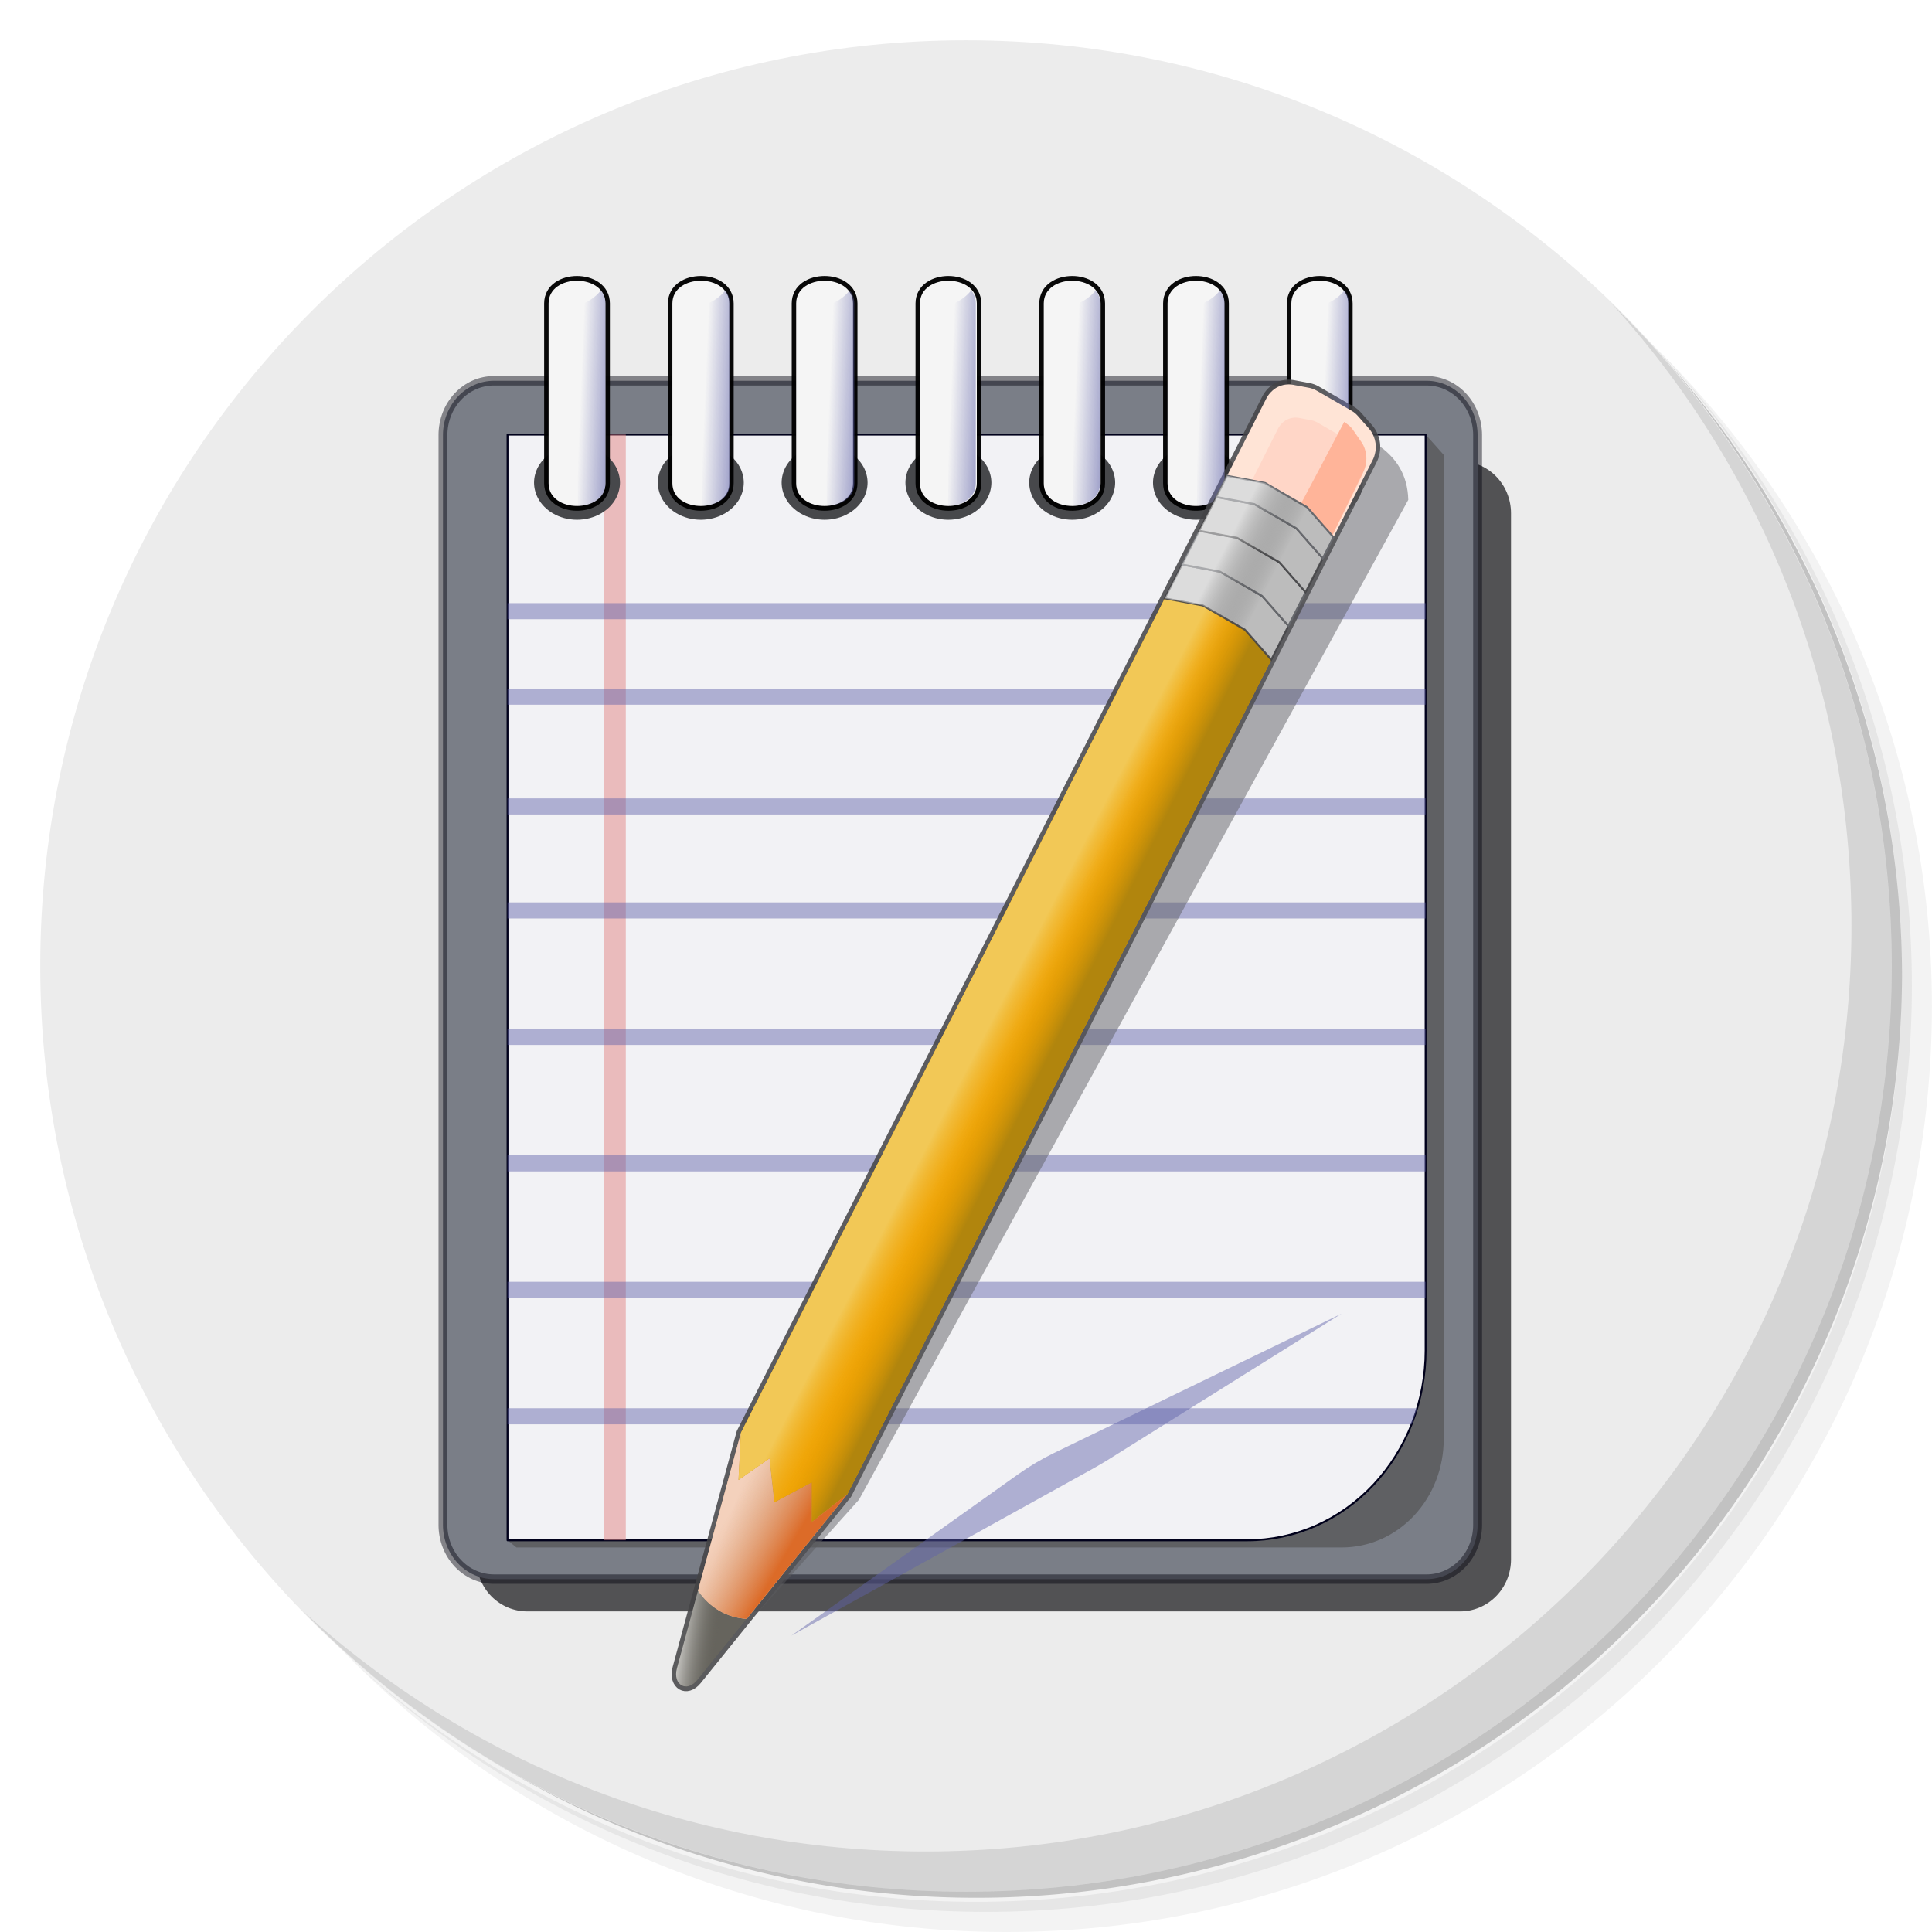 <?xml version="1.0" encoding="UTF-8" standalone="no"?>
<svg
   xmlns:dc="http://purl.org/dc/elements/1.1/"
   xmlns:cc="http://creativecommons.org/ns#"
   xmlns:rdf="http://www.w3.org/1999/02/22-rdf-syntax-ns#"
   xmlns:svg="http://www.w3.org/2000/svg"
   xmlns="http://www.w3.org/2000/svg"
   xmlns:xlink="http://www.w3.org/1999/xlink"
   xmlns:sodipodi="http://sodipodi.sourceforge.net/DTD/sodipodi-0.dtd"
   xmlns:inkscape="http://www.inkscape.org/namespaces/inkscape"
   viewBox="0 0 48 48"
   id="svg4426"
   version="1.1"
   inkscape:version="0.92.1 r"
   sodipodi:docname="kate.svg">
  <sodipodi:namedview
     pagecolor="#ffffff"
     bordercolor="#666666"
     borderopacity="1"
     objecttolerance="10"
     gridtolerance="10"
     guidetolerance="10"
     inkscape:pageopacity="0"
     inkscape:pageshadow="2"
     inkscape:window-width="1848"
     inkscape:window-height="1023"
     id="namedview4486"
     showgrid="false"
     inkscape:zoom="8.65625"
     inkscape:cx="73.073358"
     inkscape:cy="4.0531056"
     inkscape:window-x="72"
     inkscape:window-y="28"
     inkscape:window-maximized="1"
     inkscape:current-layer="svg4426" />
  <defs
     id="defs4428">
    <linearGradient
       id="linearGradient3764"
       x1="1"
       x2="47"
       gradientUnits="userSpaceOnUse"
       gradientTransform="matrix(0,-1,1,0,-1.5e-6,48)">
      <stop
         style="stop-color:#a467af;stop-opacity:1"
         id="stop4431" />
      <stop
         offset="1"
         style="stop-color:#ac74b6;stop-opacity:1"
         id="stop4433" />
    </linearGradient>
    <linearGradient
       id="linearGradient29386"
       inkscape:collect="always">
      <stop
         id="stop29388"
         offset="0"
         style="stop-color:#fcfcfc;stop-opacity:0.5" />
      <stop
         id="stop29390"
         offset="1"
         style="stop-color:#0a0a0a;stop-opacity:0" />
    </linearGradient>
    <linearGradient
       inkscape:collect="always"
       id="linearGradient29242">
      <stop
         style="stop-color:#dc6b28;stop-opacity:1"
         offset="0"
         id="stop29244" />
      <stop
         style="stop-color:#dda985;stop-opacity:0;"
         offset="1"
         id="stop29246" />
    </linearGradient>
    <linearGradient
       id="linearGradient29194"
       inkscape:collect="always">
      <stop
         id="stop29196"
         offset="0"
         style="stop-color:#dad9d6;stop-opacity:1" />
      <stop
         id="stop29198"
         offset="1"
         style="stop-color:#66645d;stop-opacity:0;" />
    </linearGradient>
    <linearGradient
       inkscape:collect="always"
       id="linearGradient29173">
      <stop
         style="stop-color:#b1850d;stop-opacity:1"
         offset="0"
         id="stop29175" />
      <stop
         style="stop-color:#f0a302;stop-opacity:0;"
         offset="1"
         id="stop29177" />
    </linearGradient>
    <linearGradient
       id="linearGradient29135"
       inkscape:collect="always">
      <stop
         id="stop29137"
         offset="0"
         style="stop-color:#f2c856;stop-opacity:1" />
      <stop
         id="stop29139"
         offset="1"
         style="stop-color:#f0a302;stop-opacity:0;" />
    </linearGradient>
    <linearGradient
       id="linearGradient29112"
       inkscape:collect="always">
      <stop
         id="stop29114"
         offset="0"
         style="stop-color:#f4d1bc;stop-opacity:1" />
      <stop
         id="stop29116"
         offset="1"
         style="stop-color:#dda985;stop-opacity:0;" />
    </linearGradient>
    <linearGradient
       id="linearGradient28862"
       inkscape:collect="always">
      <stop
         id="stop28864"
         offset="0"
         style="stop-color:#6063aa;stop-opacity:1;" />
      <stop
         id="stop28866"
         offset="1"
         style="stop-color:#6063aa;stop-opacity:0;" />
    </linearGradient>
    <linearGradient
       gradientUnits="userSpaceOnUse"
       y2="469.679"
       x2="-120.85"
       y1="468.475"
       x1="-93.183"
       id="linearGradient28880"
       xlink:href="#linearGradient28862"
       inkscape:collect="always" />
    <linearGradient
       gradientUnits="userSpaceOnUse"
       y2="469.679"
       x2="-120.85"
       y1="468.475"
       x1="-93.183"
       id="linearGradient28880-1"
       xlink:href="#linearGradient28862"
       inkscape:collect="always"
       gradientTransform="translate(67.2,5.5742997e-6)" />
    <linearGradient
       gradientUnits="userSpaceOnUse"
       y2="469.679"
       x2="-120.85"
       y1="468.475"
       x1="-93.183"
       id="linearGradient28880-11"
       xlink:href="#linearGradient28862"
       inkscape:collect="always"
       gradientTransform="translate(134.4,5.5742997e-6)" />
    <linearGradient
       gradientUnits="userSpaceOnUse"
       y2="469.679"
       x2="-120.85"
       y1="468.475"
       x1="-93.183"
       id="linearGradient28880-2"
       xlink:href="#linearGradient28862"
       inkscape:collect="always"
       gradientTransform="translate(200,5.5742997e-6)" />
    <linearGradient
       gradientUnits="userSpaceOnUse"
       y2="469.679"
       x2="-120.85"
       y1="468.475"
       x1="-93.183"
       id="linearGradient28880-7"
       xlink:href="#linearGradient28862"
       inkscape:collect="always"
       gradientTransform="translate(267.2,5.5742997e-6)" />
    <linearGradient
       gradientUnits="userSpaceOnUse"
       y2="469.679"
       x2="-120.85"
       y1="468.475"
       x1="-93.183"
       id="linearGradient28880-9"
       xlink:href="#linearGradient28862"
       inkscape:collect="always"
       gradientTransform="translate(334.4,5.5742997e-6)" />
    <linearGradient
       gradientUnits="userSpaceOnUse"
       y2="469.679"
       x2="-120.85"
       y1="468.475"
       x1="-93.183"
       id="linearGradient28880-75"
       xlink:href="#linearGradient28862"
       inkscape:collect="always"
       gradientTransform="translate(401.6,5.5742997e-6)" />
    <filter
       id="filter29065"
       inkscape:label="Blur"
       style="color-interpolation-filters:sRGB">
      <feGaussianBlur
         id="feGaussianBlur29067"
         result="fbSourceGraphic"
         stdDeviation="12.509 10.95" />
      <feColorMatrix
         id="feColorMatrix29069"
         values="0 0 0 -1 0 0 0 0 -1 0 0 0 0 -1 0 0 0 0 1 0"
         in="fbSourceGraphic"
         result="fbSourceGraphicAlpha" />
      <feGaussianBlur
         in="fbSourceGraphic"
         result="blur"
         stdDeviation="12.51 10.95"
         id="feGaussianBlur29071" />
    </filter>
    <filter
       id="filter29081"
       inkscape:label="Blur"
       style="color-interpolation-filters:sRGB">
      <feGaussianBlur
         id="feGaussianBlur29083"
         result="blur"
         stdDeviation="5.218 5.22" />
    </filter>
    <filter
       id="filter29085"
       inkscape:label="Blur"
       style="color-interpolation-filters:sRGB">
      <feGaussianBlur
         id="feGaussianBlur29087"
         result="blur"
         stdDeviation="5.22 5.22" />
    </filter>
    <linearGradient
       gradientUnits="userSpaceOnUse"
       y2="-135.793"
       x2="35.125"
       y1="-106.882"
       x1="-41.546"
       id="linearGradient29118"
       xlink:href="#linearGradient29112"
       inkscape:collect="always" />
    <linearGradient
       gradientUnits="userSpaceOnUse"
       y2="75.51"
       x2="91.701"
       y1="88.221"
       x1="68.662"
       id="linearGradient29141"
       xlink:href="#linearGradient29135"
       inkscape:collect="always" />
    <linearGradient
       gradientUnits="userSpaceOnUse"
       y2="84.027"
       x2="79.776"
       y1="72.321"
       x1="102.165"
       id="linearGradient29141-8"
       xlink:href="#linearGradient29173"
       inkscape:collect="always"
       gradientTransform="translate(0,3.8742996e-6)" />
    <linearGradient
       gradientUnits="userSpaceOnUse"
       y2="-170.107"
       x2="-47.753"
       y1="-166.895"
       x1="-69.041"
       id="linearGradient29200"
       xlink:href="#linearGradient29194"
       inkscape:collect="always" />
    <filter
       id="filter29208"
       inkscape:label="Blur"
       style="color-interpolation-filters:sRGB">
      <feGaussianBlur
         id="feGaussianBlur29210"
         result="blur"
         stdDeviation="5.22 5.22" />
    </filter>
    <linearGradient
       gradientUnits="userSpaceOnUse"
       y2="-101.662"
       x2="-40.363"
       y1="-121.337"
       x1="-8.62"
       id="linearGradient29118-5"
       xlink:href="#linearGradient29242"
       inkscape:collect="always"
       gradientTransform="translate(0,3.8742998e-6)" />
    <filter
       id="filter29309"
       inkscape:label="Blur"
       style="color-interpolation-filters:sRGB">
      <feGaussianBlur
         id="feGaussianBlur29311"
         result="blur"
         stdDeviation="1.312 1.57" />
    </filter>
    <filter
       id="filter29349"
       inkscape:label="Blur"
       style="color-interpolation-filters:sRGB">
      <feGaussianBlur
         id="feGaussianBlur29351"
         result="blur"
         stdDeviation="1.833 2.87" />
    </filter>
    <linearGradient
       gradientUnits="userSpaceOnUse"
       y2="362.97"
       x2="247.906"
       y1="377.167"
       x1="221.864"
       id="linearGradient29392"
       xlink:href="#linearGradient29386"
       inkscape:collect="always" />
    <filter
       id="filter29430"
       inkscape:label="Blur"
       style="color-interpolation-filters:sRGB">
      <feGaussianBlur
         id="feGaussianBlur29432"
         result="blur"
         stdDeviation="1.83 2.87" />
    </filter>
    <filter
       id="filter29434"
       inkscape:label="Blur"
       style="color-interpolation-filters:sRGB">
      <feGaussianBlur
         id="feGaussianBlur29436"
         result="blur"
         stdDeviation="1.83 2.87" />
    </filter>
    <filter
       id="filter29510"
       inkscape:label="Blur"
       style="color-interpolation-filters:sRGB">
      <feGaussianBlur
         id="feGaussianBlur29512"
         result="blur"
         stdDeviation="1.83 2.093" />
    </filter>
  </defs>
  <g
     id="g4435">
    <path
       d="m 36.31 5 c 5.859 4.062 9.688 10.831 9.688 18.5 c 0 12.426 -10.07 22.5 -22.5 22.5 c -7.669 0 -14.438 -3.828 -18.5 -9.688 c 1.037 1.822 2.306 3.499 3.781 4.969 c 4.085 3.712 9.514 5.969 15.469 5.969 c 12.703 0 23 -10.298 23 -23 c 0 -5.954 -2.256 -11.384 -5.969 -15.469 c -1.469 -1.475 -3.147 -2.744 -4.969 -3.781 z m 4.969 3.781 c 3.854 4.113 6.219 9.637 6.219 15.719 c 0 12.703 -10.297 23 -23 23 c -6.081 0 -11.606 -2.364 -15.719 -6.219 c 4.16 4.144 9.883 6.719 16.219 6.719 c 12.703 0 23 -10.298 23 -23 c 0 -6.335 -2.575 -12.06 -6.719 -16.219 z"
       style="opacity:0.05"
       id="path4437" />
    <path
       d="m 41.28 8.781 c 3.712 4.085 5.969 9.514 5.969 15.469 c 0 12.703 -10.297 23 -23 23 c -5.954 0 -11.384 -2.256 -15.469 -5.969 c 4.113 3.854 9.637 6.219 15.719 6.219 c 12.703 0 23 -10.298 23 -23 c 0 -6.081 -2.364 -11.606 -6.219 -15.719 z"
       style="opacity:0.1"
       id="path4439" />
    <path
       d="m 31.25 2.375 c 8.615 3.154 14.75 11.417 14.75 21.13 c 0 12.426 -10.07 22.5 -22.5 22.5 c -9.708 0 -17.971 -6.135 -21.12 -14.75 a 23 23 0 0 0 44.875 -7 a 23 23 0 0 0 -16 -21.875 z"
       style="opacity:0.2"
       id="path4441" />
  </g>
  <g
     id="g4443"
     style="fill:#ececec;fill-opacity:1">
    <path
       d="m 24 1 c 12.703 0 23 10.297 23 23 c 0 12.703 -10.297 23 -23 23 -12.703 0 -23 -10.297 -23 -23 0 -12.703 10.297 -23 23 -23 z"
       style="fill:#ececec;fill-opacity:1"
       id="path4445" />
  </g>
  <g
     id="g4482">
    <path
       d="m 40.03 7.531 c 3.712 4.084 5.969 9.514 5.969 15.469 0 12.703 -10.297 23 -23 23 c -5.954 0 -11.384 -2.256 -15.469 -5.969 4.178 4.291 10.01 6.969 16.469 6.969 c 12.703 0 23 -10.298 23 -23 0 -6.462 -2.677 -12.291 -6.969 -16.469 z"
       style="opacity:0.1"
       id="path4484" />
  </g>
  <g
     transform="matrix(0.046,0,0,-0.049,19.55,31.22)"
     inkscape:label="Lanchakon"
     id="g6576">
    <g
       id="g6578" />
    <g
       transform="translate(9.6,-27.2)"
       id="g29514">
      <path
         inkscape:connector-curvature="0"
         id="path28593"
         style="fill:#434446;fill-opacity:0.908;stroke:none;stroke-width:1;stroke-linecap:butt;stroke-linejoin:miter;stroke-miterlimit:10;stroke-dasharray:none;stroke-opacity:1;filter:url(#filter29081)"
         d="m -177.313,-126.334 c 0,-3.499 0.75,-7.04 2.17,-10.27 1.421,-3.231 3.512,-6.152 6.077,-8.563 2.565,-2.413 5.604,-4.316 8.891,-5.596 3.289,-1.28 6.827,-1.935 10.33,-1.935 h 503.878 c 3.503,0 7.04,0.655 10.329,1.935 3.288,1.28 6.326,3.183 8.892,5.596 2.564,2.411 4.656,5.332 6.076,8.563 1.42,3.23 2.17,6.771 2.17,10.27 v 530.473 c 0,3.499 -0.75,7.04 -2.17,10.27 -1.42,3.232 -3.512,6.152 -6.076,8.564 -2.566,2.413 -5.604,4.316 -8.892,5.595 -3.289,1.28 -6.826,1.936 -10.329,1.936 h -503.878 c -3.503,0 -7.041,-0.656 -10.33,-1.936 -3.287,-1.279 -6.326,-3.182 -8.891,-5.595 -2.565,-2.412 -4.656,-5.332 -6.077,-8.564 -1.42,-3.23 -2.17,-6.771 -2.17,-10.27 z" />
      <path
         inkscape:connector-curvature="0"
         id="path28613"
         style="fill:#7a7e87;fill-opacity:1;stroke:#00000d;stroke-width:4.8;stroke-linecap:butt;stroke-linejoin:miter;stroke-miterlimit:10;stroke-dasharray:none;stroke-opacity:0.443"
         d="m -195.352,-108.858 c 0,-3.572 0.715,-7.183 2.091,-10.511 1.376,-3.327 3.414,-6.37 5.954,-8.911 2.54,-2.54 5.584,-4.578 8.911,-5.954 3.327,-1.376 6.939,-2.091 10.511,-2.091 h 503.878 c 3.573,0 7.184,0.715 10.512,2.091 3.327,1.376 6.37,3.414 8.911,5.954 2.54,2.541 4.578,5.584 5.954,8.911 1.376,3.328 2.091,6.939 2.091,10.511 v 552.666 c 0,3.573 -0.715,7.184 -2.091,10.511 -1.376,3.328 -3.414,6.371 -5.954,8.911 -2.541,2.541 -5.584,4.579 -8.911,5.955 -3.328,1.376 -6.939,2.09 -10.512,2.09 h -503.878 c -3.572,0 -7.184,-0.714 -10.511,-2.09 -3.327,-1.376 -6.371,-3.414 -8.911,-5.955 -2.54,-2.54 -4.578,-5.583 -5.954,-8.911 -1.376,-3.327 -2.091,-6.938 -2.091,-10.511 z" />
      <path
         inkscape:connector-curvature="0"
         id="path28595"
         style="fill:#5f6063;fill-opacity:1;stroke:none;stroke-width:1;stroke-linecap:butt;stroke-linejoin:miter;stroke-miterlimit:10;stroke-dasharray:none;stroke-opacity:1;filter:url(#filter29085)"
         d="m -160.481,-116.623 v 560.639 h 495.858 l 9.789,-10.321 v -499.03 c 0,-7.145 -1.429,-14.368 -4.181,-21.023 -2.753,-6.655 -6.828,-12.741 -11.909,-17.822 -5.08,-5.081 -11.167,-9.156 -17.822,-11.908 -6.654,-2.753 -13.877,-4.182 -21.022,-4.182 h -445.919 z" />
      <path
         inkscape:connector-curvature="0"
         id="path28619"
         style="fill:#f2f2f5;fill-opacity:1;stroke:#00001b;stroke-width:1;stroke-linecap:round;stroke-linejoin:round;stroke-miterlimit:10;stroke-dasharray:none;stroke-opacity:1;filter:url(#filter29510)"
         d="m 239.242,-116.623 c 12.503,0 25.143,2.501 36.789,7.318 11.646,4.816 22.297,11.948 31.189,20.839 8.891,8.892 16.023,19.543 20.839,31.189 4.817,11.646 7.318,24.286 7.318,36.79 v 464.503 h -495.858 v -560.639 z" />
      <g
         id="g28621"
         transform="translate(-212.5,-230.379)"
         style="fill:#e28b8b;fill-opacity:0.535;stroke:none">
        <path
           d="m 104.093,113.756 h 11.806 v 560.639 h -11.806 z"
           style="fill:#e28b8b;fill-opacity:0.535;stroke:none;stroke-width:1;stroke-linecap:butt;stroke-linejoin:miter;stroke-miterlimit:10;stroke-dasharray:none;stroke-opacity:1"
           id="path28623"
           inkscape:connector-curvature="0" />
      </g>
      <g
         id="g28766"
         style="fill:#6063aa;fill-opacity:0.461;stroke:none">
        <path
           d="m -160.481,6.281 h 495.858 v 8.145 h -495.858 z"
           style="fill:#6063aa;fill-opacity:0.461;stroke:none;stroke-width:1;stroke-linecap:butt;stroke-linejoin:miter;stroke-miterlimit:10;stroke-dasharray:none;stroke-opacity:1"
           id="path28601"
           inkscape:connector-curvature="0" />
        <path
           d="m -160.481,70.403 h 495.858 v 8.146 h -495.858 z"
           style="fill:#6063aa;fill-opacity:0.461;stroke:none;stroke-width:1;stroke-linecap:butt;stroke-linejoin:miter;stroke-miterlimit:10;stroke-dasharray:none;stroke-opacity:1"
           id="path28603"
           inkscape:connector-curvature="0" />
        <path
           d="m -160.481,134.526 h 495.858 v 8.145 h -495.858 z"
           style="fill:#6063aa;fill-opacity:0.461;stroke:none;stroke-width:1;stroke-linecap:butt;stroke-linejoin:miter;stroke-miterlimit:10;stroke-dasharray:none;stroke-opacity:1"
           id="path28605"
           inkscape:connector-curvature="0" />
        <path
           d="m -160.481,198.649 h 495.858 v 8.145 h -495.858 z"
           style="fill:#6063aa;fill-opacity:0.461;stroke:none;stroke-width:1;stroke-linecap:butt;stroke-linejoin:miter;stroke-miterlimit:10;stroke-dasharray:none;stroke-opacity:1"
           id="path28607"
           inkscape:connector-curvature="0" />
        <path
           d="m -160.481,307.046 h 495.858 v 8.145 h -495.858 z"
           style="fill:#6063aa;fill-opacity:0.461;stroke:none;stroke-width:1;stroke-linecap:butt;stroke-linejoin:miter;stroke-miterlimit:10;stroke-dasharray:none;stroke-opacity:1"
           id="path28609"
           inkscape:connector-curvature="0" />
        <path
           d="m -160.481,350.385 h 495.858 v 8.145 h -495.858 z"
           style="fill:#6063aa;fill-opacity:0.461;stroke:none;stroke-width:1;stroke-linecap:butt;stroke-linejoin:miter;stroke-miterlimit:10;stroke-dasharray:none;stroke-opacity:1"
           id="path28611"
           inkscape:connector-curvature="0" />
        <path
           d="m -160.481,-57.842 h 488.304 c 0.281,0.667 0.555,1.337 0.821,2.01 0.533,1.347 1.034,2.705 1.505,4.074 0.236,0.685 0.464,1.372 0.683,2.061 h -491.313 z"
           style="fill:#6063aa;fill-opacity:0.461;stroke:none;stroke-width:1;stroke-linecap:butt;stroke-linejoin:miter;stroke-miterlimit:10;stroke-dasharray:none;stroke-opacity:1"
           id="path28615"
           inkscape:connector-curvature="0" />
        <path
           d="m -160.481,251.379 h 495.858 v 8.146 h -495.858 z"
           style="fill:#6063aa;fill-opacity:0.461;stroke:none;stroke-width:1;stroke-linecap:butt;stroke-linejoin:miter;stroke-miterlimit:10;stroke-dasharray:none;stroke-opacity:1"
           id="path28617"
           inkscape:connector-curvature="0" />
      </g>
      <path
         inkscape:connector-curvature="0"
         id="path28545"
         style="fill:#47484b;fill-opacity:1;stroke:none;stroke-width:1;stroke-linecap:butt;stroke-linejoin:miter;stroke-miterlimit:10;stroke-dasharray:none;stroke-opacity:1"
         d="m -99.742,419.621 c 0,2.754 -0.792,5.509 -2.149,7.903 -1.804,3.183 -4.607,5.728 -7.812,7.536 -4,2.257 -8.625,3.365 -13.25,3.365 -4.626,0 -9.251,-1.108 -13.251,-3.365 -3.205,-1.808 -6.007,-4.353 -7.812,-7.536 -1.357,-2.394 -2.149,-5.149 -2.149,-7.903 0,-2.754 0.792,-5.509 2.149,-7.903 1.805,-3.182 4.607,-5.728 7.812,-7.536 4,-2.257 8.625,-3.365 13.251,-3.365 4.625,0 9.25,1.108 13.25,3.365 3.205,1.808 6.007,4.354 7.812,7.536 1.357,2.394 2.149,5.149 2.149,7.903 z" />
      <path
         inkscape:connector-curvature="0"
         id="path28551"
         style="fill:#47484b;fill-opacity:1;stroke:none;stroke-width:1;stroke-linecap:butt;stroke-linejoin:miter;stroke-miterlimit:10;stroke-dasharray:none;stroke-opacity:1"
         d="m -32.881,419.621 c 0,2.754 -0.792,5.509 -2.149,7.903 -1.804,3.183 -4.607,5.728 -7.812,7.536 -4,2.257 -8.625,3.365 -13.25,3.365 -4.626,0 -9.251,-1.108 -13.251,-3.365 -3.205,-1.808 -6.008,-4.353 -7.812,-7.536 -1.357,-2.394 -2.149,-5.149 -2.149,-7.903 0,-2.754 0.792,-5.509 2.149,-7.903 1.804,-3.182 4.607,-5.728 7.812,-7.536 4,-2.257 8.625,-3.365 13.251,-3.365 4.625,0 9.25,1.108 13.25,3.365 3.205,1.808 6.007,4.354 7.812,7.536 1.357,2.394 2.149,5.149 2.149,7.903 z" />
      <path
         inkscape:connector-curvature="0"
         id="path28557"
         style="fill:#47484b;fill-opacity:1;stroke:none;stroke-width:1;stroke-linecap:butt;stroke-linejoin:miter;stroke-miterlimit:10;stroke-dasharray:none;stroke-opacity:1"
         d="m 33.98,419.621 c 0,2.754 -0.792,5.509 -2.149,7.903 -1.804,3.183 -4.607,5.728 -7.812,7.536 -4,2.257 -8.625,3.365 -13.251,3.365 -4.625,0 -9.25,-1.108 -13.25,-3.365 -3.205,-1.808 -6.008,-4.353 -7.812,-7.536 -1.357,-2.394 -2.149,-5.149 -2.149,-7.903 0,-2.754 0.792,-5.509 2.149,-7.903 1.804,-3.182 4.607,-5.728 7.812,-7.536 4,-2.257 8.625,-3.365 13.25,-3.365 4.626,0 9.251,1.108 13.251,3.365 3.205,1.808 6.007,4.354 7.812,7.536 1.357,2.394 2.149,5.149 2.149,7.903 z" />
      <path
         inkscape:connector-curvature="0"
         id="path28563"
         style="fill:#47484b;fill-opacity:1;stroke:none;stroke-width:1;stroke-linecap:butt;stroke-linejoin:miter;stroke-miterlimit:10;stroke-dasharray:none;stroke-opacity:1"
         d="m 100.841,419.621 c 0,2.754 -0.792,5.509 -2.149,7.903 -1.805,3.183 -4.607,5.728 -7.812,7.536 -4,2.257 -8.625,3.365 -13.251,3.365 -4.625,0 -9.25,-1.108 -13.25,-3.365 -3.205,-1.808 -6.008,-4.353 -7.812,-7.536 -1.357,-2.394 -2.149,-5.149 -2.149,-7.903 0,-2.754 0.792,-5.509 2.149,-7.903 1.804,-3.182 4.607,-5.728 7.812,-7.536 4,-2.257 8.625,-3.365 13.25,-3.365 4.626,0 9.251,1.108 13.251,3.365 3.204,1.808 6.007,4.354 7.812,7.536 1.357,2.394 2.149,5.149 2.149,7.903 z" />
      <path
         inkscape:connector-curvature="0"
         id="path28569"
         style="fill:#47484b;fill-opacity:1;stroke:none;stroke-width:1;stroke-linecap:butt;stroke-linejoin:miter;stroke-miterlimit:10;stroke-dasharray:none;stroke-opacity:1"
         d="m 167.702,419.621 c 0,2.754 -0.792,5.509 -2.149,7.903 -1.805,3.183 -4.608,5.728 -7.812,7.536 -4,2.257 -8.625,3.365 -13.251,3.365 -4.625,0 -9.25,-1.108 -13.25,-3.365 -3.205,-1.808 -6.008,-4.353 -7.812,-7.536 -1.357,-2.394 -2.149,-5.149 -2.149,-7.903 0,-2.754 0.792,-5.509 2.149,-7.903 1.804,-3.182 4.607,-5.728 7.812,-7.536 4,-2.257 8.625,-3.365 13.25,-3.365 4.626,0 9.251,1.108 13.251,3.365 3.204,1.808 6.007,4.354 7.812,7.536 1.357,2.394 2.149,5.149 2.149,7.903 z" />
      <path
         inkscape:connector-curvature="0"
         id="path28575"
         style="fill:#47484b;fill-opacity:1;stroke:none;stroke-width:1;stroke-linecap:butt;stroke-linejoin:miter;stroke-miterlimit:10;stroke-dasharray:none;stroke-opacity:1"
         d="m 234.563,419.621 c 0,2.754 -0.792,5.509 -2.149,7.903 -1.805,3.183 -4.608,5.728 -7.813,7.536 -3.999,2.257 -8.624,3.365 -13.25,3.365 -4.625,0 -9.25,-1.108 -13.25,-3.365 -3.205,-1.808 -6.008,-4.353 -7.812,-7.536 -1.357,-2.394 -2.15,-5.149 -2.15,-7.903 0,-2.754 0.793,-5.509 2.15,-7.903 1.804,-3.182 4.607,-5.728 7.812,-7.536 4,-2.257 8.625,-3.365 13.25,-3.365 4.626,0 9.251,1.108 13.25,3.365 3.205,1.808 6.008,4.354 7.813,7.536 1.357,2.394 2.149,5.149 2.149,7.903 z" />
      <path
         inkscape:connector-curvature="0"
         id="path28581"
         style="fill:#47484b;fill-opacity:1;stroke:none;stroke-width:1;stroke-linecap:butt;stroke-linejoin:miter;stroke-miterlimit:10;stroke-dasharray:none;stroke-opacity:1"
         d="m 301.424,419.621 c 0,2.754 -0.792,5.509 -2.149,7.903 -1.805,3.183 -4.608,5.728 -7.813,7.536 -3.999,2.257 -8.624,3.365 -13.25,3.365 -4.625,0 -9.25,-1.108 -13.25,-3.365 -3.205,-1.808 -6.008,-4.353 -7.812,-7.536 -1.357,-2.394 -2.15,-5.149 -2.15,-7.903 0,-2.754 0.793,-5.509 2.15,-7.903 1.804,-3.182 4.607,-5.728 7.812,-7.536 4,-2.257 8.625,-3.365 13.25,-3.365 4.626,0 9.251,1.108 13.25,3.365 3.205,1.808 6.008,4.354 7.813,7.536 1.357,2.394 2.149,5.149 2.149,7.903 z" />
      <g
         transform="translate(0,1.8742997e-6)"
         id="g29248-9"
         style="fill:#211005;fill-opacity:1;stroke:#000000;stroke-width:4.8;stroke-linecap:round;stroke-linejoin:round;stroke-miterlimit:4;stroke-dasharray:none;stroke-opacity:0.961;filter:url(#filter29309)">
        <path
           d="m -107.599,419.311 c 0,-15.354 -30.709,-15.354 -30.709,0 v 91.179 c 0,15.355 30.709,15.355 30.709,0 z"
           style="fill:#211005;fill-opacity:1;stroke:#000000;stroke-width:4.8;stroke-linecap:round;stroke-linejoin:round;stroke-miterlimit:4;stroke-dasharray:none;stroke-opacity:0.961"
           id="path28549-2"
           inkscape:connector-curvature="0" />
        <path
           d="m -40.738,419.311 c 0,-15.354 -30.709,-15.354 -30.709,0 v 91.179 c 0,15.355 30.709,15.355 30.709,0 z"
           style="fill:#211005;fill-opacity:1;stroke:#000000;stroke-width:4.8;stroke-linecap:round;stroke-linejoin:round;stroke-miterlimit:4;stroke-dasharray:none;stroke-opacity:0.961"
           id="path28555-1"
           inkscape:connector-curvature="0" />
        <path
           d="m 26.123,419.311 c 0,-15.354 -30.709,-15.354 -30.709,0 v 91.179 c 0,15.355 30.709,15.355 30.709,0 z"
           style="fill:#211005;fill-opacity:1;stroke:#000000;stroke-width:4.8;stroke-linecap:round;stroke-linejoin:round;stroke-miterlimit:4;stroke-dasharray:none;stroke-opacity:0.961"
           id="path28561-7"
           inkscape:connector-curvature="0" />
        <path
           d="m 92.984,419.311 c 0,-15.354 -30.709,-15.354 -30.709,0 v 91.179 c 0,15.355 30.709,15.355 30.709,0 z"
           style="fill:#211005;fill-opacity:1;stroke:#000000;stroke-width:4.8;stroke-linecap:round;stroke-linejoin:round;stroke-miterlimit:4;stroke-dasharray:none;stroke-opacity:0.961"
           id="path28567-6"
           inkscape:connector-curvature="0" />
        <path
           d="m 159.845,419.311 c 0,-15.354 -30.709,-15.354 -30.709,0 v 91.179 c 0,15.355 30.709,15.355 30.709,0 z"
           style="fill:#211005;fill-opacity:1;stroke:#000000;stroke-width:4.8;stroke-linecap:round;stroke-linejoin:round;stroke-miterlimit:4;stroke-dasharray:none;stroke-opacity:0.961"
           id="path28573-9"
           inkscape:connector-curvature="0" />
        <path
           d="m 226.706,419.311 c 0,-15.354 -30.709,-15.354 -30.709,0 v 91.179 c 0,15.355 30.709,15.355 30.709,0 z"
           style="fill:#211005;fill-opacity:1;stroke:#000000;stroke-width:4.8;stroke-linecap:round;stroke-linejoin:round;stroke-miterlimit:4;stroke-dasharray:none;stroke-opacity:0.961"
           id="path28579-0"
           inkscape:connector-curvature="0" />
        <path
           d="m 293.567,419.311 c 0,-15.354 -30.709,-15.354 -30.709,0 v 91.179 c 0,15.355 30.709,15.355 30.709,0 z"
           style="fill:#211005;fill-opacity:1;stroke:#000000;stroke-width:4.8;stroke-linecap:round;stroke-linejoin:round;stroke-miterlimit:4;stroke-dasharray:none;stroke-opacity:0.961"
           id="path28585-9"
           inkscape:connector-curvature="0" />
      </g>
      <g
         id="g29248">
        <path
           d="m -107.599,419.311 c 0,-15.354 -30.709,-15.354 -30.709,0 v 91.179 c 0,15.355 30.709,15.355 30.709,0 z"
           style="fill:#f5f5f5;fill-opacity:1;stroke:none;stroke-width:1;stroke-linecap:butt;stroke-linejoin:miter;stroke-miterlimit:10;stroke-dasharray:none;stroke-opacity:1"
           id="path28549"
           inkscape:connector-curvature="0" />
        <path
           d="m -40.738,419.311 c 0,-15.354 -30.709,-15.354 -30.709,0 v 91.179 c 0,15.355 30.709,15.355 30.709,0 z"
           style="fill:#f5f5f5;fill-opacity:1;stroke:none;stroke-width:1;stroke-linecap:butt;stroke-linejoin:miter;stroke-miterlimit:10;stroke-dasharray:none;stroke-opacity:1"
           id="path28555"
           inkscape:connector-curvature="0" />
        <path
           d="m 26.123,419.311 c 0,-15.354 -30.709,-15.354 -30.709,0 v 91.179 c 0,15.355 30.709,15.355 30.709,0 z"
           style="fill:#f5f5f5;fill-opacity:1;stroke:none;stroke-width:1;stroke-linecap:butt;stroke-linejoin:miter;stroke-miterlimit:10;stroke-dasharray:none;stroke-opacity:1"
           id="path28561"
           inkscape:connector-curvature="0" />
        <path
           d="m 92.984,419.311 c 0,-15.354 -30.709,-15.354 -30.709,0 v 91.179 c 0,15.355 30.709,15.355 30.709,0 z"
           style="fill:#f5f5f5;fill-opacity:1;stroke:none;stroke-width:1;stroke-linecap:butt;stroke-linejoin:miter;stroke-miterlimit:10;stroke-dasharray:none;stroke-opacity:1"
           id="path28567"
           inkscape:connector-curvature="0" />
        <path
           d="m 159.845,419.311 c 0,-15.354 -30.709,-15.354 -30.709,0 v 91.179 c 0,15.355 30.709,15.355 30.709,0 z"
           style="fill:#f5f5f5;fill-opacity:1;stroke:none;stroke-width:1;stroke-linecap:butt;stroke-linejoin:miter;stroke-miterlimit:10;stroke-dasharray:none;stroke-opacity:1"
           id="path28573"
           inkscape:connector-curvature="0" />
        <path
           d="m 226.706,419.311 c 0,-15.354 -30.709,-15.354 -30.709,0 v 91.179 c 0,15.355 30.709,15.355 30.709,0 z"
           style="fill:#f5f5f5;fill-opacity:1;stroke:none;stroke-width:1;stroke-linecap:butt;stroke-linejoin:miter;stroke-miterlimit:10;stroke-dasharray:none;stroke-opacity:1"
           id="path28579"
           inkscape:connector-curvature="0" />
        <path
           d="m 293.567,419.311 c 0,-15.354 -30.709,-15.354 -30.709,0 v 91.179 c 0,15.355 30.709,15.355 30.709,0 z"
           style="fill:#f5f5f5;fill-opacity:1;stroke:none;stroke-width:1;stroke-linecap:butt;stroke-linejoin:miter;stroke-miterlimit:10;stroke-dasharray:none;stroke-opacity:1"
           id="path28585"
           inkscape:connector-curvature="0" />
      </g>
      <path
         inkscape:connector-curvature="0"
         id="path28541-7-7"
         style="fill:#434346;fill-opacity:0.89;stroke:#434345;stroke-width:4.8;stroke-linecap:round;stroke-linejoin:round;stroke-miterlimit:10;stroke-dasharray:none;stroke-opacity:0.855"
         d="m 222.335,412.362 20.518,-3.614 22.729,-12.299 14.249,-15.2 5.794,10.706 -14.25,15.2 -22.728,12.299 -20.519,3.614 z m -9.27,-17.131 20.519,-3.614 22.728,-12.299 14.249,-15.2 9.27,17.131 -14.249,15.2 -22.729,12.299 -20.518,3.614 z m -9.27,-17.131 20.519,-3.614 22.728,-12.299 14.25,-15.2 9.269,17.131 -14.249,15.2 -22.728,12.299 -20.519,3.614 z m -9.27,-17.131 20.519,-3.614 22.729,-12.299 14.249,-15.2 9.27,17.131 -14.25,15.2 -22.728,12.299 -20.519,3.614 z m -252.132,-503.19 c 1.492,-2.079 3.223,-3.985 5.192,-5.72 3.939,-3.469 8.438,-5.903 13.496,-7.303 2.53,-0.7 5.072,-1.106 7.629,-1.217 l 54.369,63.228 -19.317,-14.199 v 20.033 l -20.124,-10.037 -2.605,22.336 -16.77,-10.959 1.319,23.938 z m 26.317,-14.24 -26.661,-31.006 c -5.736,-6.67 -13.473,-2.483 -11.027,5.967 l 11.371,39.279 c 1.492,-2.079 3.223,-3.985 5.192,-5.72 3.939,-3.469 8.438,-5.903 13.496,-7.303 2.53,-0.7 5.072,-1.106 7.629,-1.217 z m -3.128,94.34 -1.319,-23.938 16.77,10.959 2.605,-22.336 20.124,10.037 v -20.033 l 19.317,14.199 228.943,423.089 -14.249,15.2 -22.729,12.299 -20.519,3.614 z m 341.245,493.258 c 0.669,1.237 1.138,2.581 1.408,4.031 0.538,2.902 0.178,5.687 -1.081,8.357 -0.629,1.334 -1.424,2.514 -2.386,3.541 l -5.955,6.352 c -0.252,0.268 -0.514,0.526 -0.787,0.774 -0.546,0.496 -1.129,0.945 -1.748,1.348 -0.309,0.201 -0.625,0.389 -0.949,0.564 l -18.809,10.178 c -0.324,0.175 -0.654,0.337 -0.992,0.486 -0.675,0.298 -1.369,0.54 -2.083,0.726 -0.357,0.093 -0.717,0.171 -1.079,0.235 l -8.575,1.51 c -1.385,0.244 -2.809,0.264 -4.27,0.061 -2.923,-0.406 -5.452,-1.629 -7.586,-3.667 -1.067,-1.019 -1.936,-2.147 -2.605,-3.383 l -21.202,-39.182 20.519,-3.614 22.728,-12.299 14.25,-15.2 z" />
      <path
         inkscape:connector-curvature="0"
         id="path28597"
         style="opacity:0.695;fill:#5b5d5f;fill-opacity:1;stroke:none;stroke-width:1;stroke-linecap:butt;stroke-linejoin:miter;stroke-miterlimit:10;stroke-dasharray:none;stroke-opacity:1;filter:url(#filter29208)"
         d="m 326.016,410.9 -296.667,-506.937 -87.3,-91.43 366.319,626.901 c 11.474,-6.806 17.357,-16.317 17.648,-28.534 z" />
      <path
         inkscape:connector-curvature="0"
         id="path28527"
         style="fill:#66645d;fill-opacity:1;stroke:none;stroke-width:1;stroke-linecap:butt;stroke-linejoin:miter;stroke-miterlimit:10;stroke-dasharray:none;stroke-opacity:1"
         d="m -31.29,-156.461 -26.661,-31.006 c -5.736,-6.67 -13.473,-2.483 -11.027,5.967 l 11.371,39.279 c 1.492,-2.079 3.223,-3.985 5.192,-5.72 3.939,-3.469 8.438,-5.903 13.496,-7.303 2.53,-0.7 5.072,-1.106 7.629,-1.217 z" />
      <path
         inkscape:connector-curvature="0"
         id="path28529"
         style="fill:#dda985;fill-opacity:1;stroke:none;stroke-width:1;stroke-linecap:butt;stroke-linejoin:miter;stroke-miterlimit:10;stroke-dasharray:none;stroke-opacity:1"
         d="m -57.607,-142.221 c 1.492,-2.079 3.223,-3.985 5.192,-5.72 3.939,-3.469 8.438,-5.903 13.496,-7.303 2.53,-0.7 5.072,-1.106 7.629,-1.217 l 54.369,63.228 -19.317,-14.199 v 20.033 l -20.124,-10.037 -2.605,22.336 -16.77,-10.959 1.319,23.938 z" />
      <path
         inkscape:connector-curvature="0"
         id="path28531"
         style="fill:#f0a302;fill-opacity:1;stroke:none;stroke-width:1;stroke-linecap:butt;stroke-linejoin:miter;stroke-miterlimit:10;stroke-dasharray:none;stroke-opacity:1"
         d="m -34.418,-62.121 -1.319,-23.938 16.77,10.959 2.605,-22.336 20.124,10.037 v -20.033 l 19.317,14.199 228.943,423.089 -14.249,15.2 -22.729,12.299 -20.519,3.614 z" />
      <g
         id="g28587"
         transform="translate(-212.5,-230.379)"
         style="color:#000000;clip-rule:nonzero;display:inline;overflow:visible;visibility:visible;opacity:1;isolation:auto;mix-blend-mode:normal;color-interpolation:sRGB;color-interpolation-filters:linearRGB;solid-color:#000000;solid-opacity:1;fill:#6063aa;fill-opacity:0.461;fill-rule:nonzero;stroke:none;stroke-width:1;stroke-linecap:butt;stroke-linejoin:miter;stroke-miterlimit:10;stroke-dasharray:none;stroke-dashoffset:0;stroke-opacity:1;filter:url(#filter29065);color-rendering:auto;image-rendering:auto;shape-rendering:auto;text-rendering:auto;enable-background:accumulate">
        <path
           d="m 369.335,150.657 6.196,3.427 127.05,74.608 -155.383,-70.675 c -1.688,-0.768 -3.36,-1.57 -5.017,-2.407 -3.314,-1.672 -6.555,-3.476 -9.723,-5.412 -1.584,-0.967 -3.147,-1.966 -4.689,-2.997 L 205.279,65.37 Z"
           style="color:#000000;clip-rule:nonzero;display:inline;overflow:visible;visibility:visible;isolation:auto;mix-blend-mode:normal;color-interpolation:sRGB;color-interpolation-filters:linearRGB;solid-color:#000000;solid-opacity:1;fill:#6063aa;fill-opacity:0.461;fill-rule:nonzero;stroke:none;stroke-width:1;stroke-linecap:butt;stroke-linejoin:miter;stroke-miterlimit:10;stroke-dasharray:none;stroke-dashoffset:0;stroke-opacity:1;color-rendering:auto;image-rendering:auto;shape-rendering:auto;text-rendering:auto;enable-background:accumulate"
           id="path28589"
           inkscape:connector-curvature="0" />
      </g>
      <path
         inkscape:connector-curvature="0"
         id="path28547"
         style="color:#000000;clip-rule:nonzero;display:inline;overflow:visible;visibility:visible;opacity:1;isolation:auto;mix-blend-mode:normal;color-interpolation:sRGB;color-interpolation-filters:linearRGB;solid-color:#000000;solid-opacity:1;fill:url(#linearGradient28880);fill-opacity:1;fill-rule:nonzero;stroke:none;stroke-width:1;stroke-linecap:butt;stroke-linejoin:miter;stroke-miterlimit:10;stroke-dasharray:none;stroke-dashoffset:0;stroke-opacity:1;color-rendering:auto;image-rendering:auto;shape-rendering:auto;text-rendering:auto;enable-background:accumulate"
         d="m -122.495,407.8 c 7.521,0.15 14.896,3.987 14.896,11.511 v 91.179 c 0,2.669 -0.927,4.873 -2.46,6.614 -2.823,-3.393 -6.969,-5.999 -12.436,-7.82 z" />
      <path
         inkscape:connector-curvature="0"
         id="path28547-8"
         style="color:#000000;clip-rule:nonzero;display:inline;overflow:visible;visibility:visible;opacity:1;isolation:auto;mix-blend-mode:normal;color-interpolation:sRGB;color-interpolation-filters:linearRGB;solid-color:#000000;solid-opacity:1;fill:url(#linearGradient28880-1);fill-opacity:1;fill-rule:nonzero;stroke:none;stroke-width:1;stroke-linecap:butt;stroke-linejoin:miter;stroke-miterlimit:10;stroke-dasharray:none;stroke-dashoffset:0;stroke-opacity:1;color-rendering:auto;image-rendering:auto;shape-rendering:auto;text-rendering:auto;enable-background:accumulate"
         d="m -55.295,407.8 c 7.521,0.15 14.896,3.987 14.896,11.511 v 91.179 c 0,2.669 -0.927,4.873 -2.46,6.614 -2.823,-3.393 -6.969,-5.999 -12.436,-7.82 z" />
      <path
         inkscape:connector-curvature="0"
         id="path28547-9"
         style="color:#000000;clip-rule:nonzero;display:inline;overflow:visible;visibility:visible;opacity:1;isolation:auto;mix-blend-mode:normal;color-interpolation:sRGB;color-interpolation-filters:linearRGB;solid-color:#000000;solid-opacity:1;fill:url(#linearGradient28880-11);fill-opacity:1;fill-rule:nonzero;stroke:none;stroke-width:1;stroke-linecap:butt;stroke-linejoin:miter;stroke-miterlimit:10;stroke-dasharray:none;stroke-dashoffset:0;stroke-opacity:1;color-rendering:auto;image-rendering:auto;shape-rendering:auto;text-rendering:auto;enable-background:accumulate"
         d="m 11.905,407.8 c 7.521,0.15 14.896,3.987 14.896,11.511 v 91.179 c 0,2.669 -0.927,4.873 -2.46,6.614 -2.823,-3.393 -6.969,-5.999 -12.436,-7.82 z" />
      <path
         inkscape:connector-curvature="0"
         id="path28547-4"
         style="color:#000000;clip-rule:nonzero;display:inline;overflow:visible;visibility:visible;opacity:1;isolation:auto;mix-blend-mode:normal;color-interpolation:sRGB;color-interpolation-filters:linearRGB;solid-color:#000000;solid-opacity:1;fill:url(#linearGradient28880-2);fill-opacity:1;fill-rule:nonzero;stroke:none;stroke-width:1;stroke-linecap:butt;stroke-linejoin:miter;stroke-miterlimit:10;stroke-dasharray:none;stroke-dashoffset:0;stroke-opacity:1;color-rendering:auto;image-rendering:auto;shape-rendering:auto;text-rendering:auto;enable-background:accumulate"
         d="m 77.505,407.8 c 7.521,0.15 14.896,3.987 14.896,11.511 v 91.179 c 0,2.669 -0.927,4.873 -2.46,6.614 -2.823,-3.393 -6.969,-5.999 -12.436,-7.82 z" />
      <path
         inkscape:connector-curvature="0"
         id="path28547-83"
         style="color:#000000;clip-rule:nonzero;display:inline;overflow:visible;visibility:visible;opacity:1;isolation:auto;mix-blend-mode:normal;color-interpolation:sRGB;color-interpolation-filters:linearRGB;solid-color:#000000;solid-opacity:1;fill:url(#linearGradient28880-7);fill-opacity:1;fill-rule:nonzero;stroke:none;stroke-width:1;stroke-linecap:butt;stroke-linejoin:miter;stroke-miterlimit:10;stroke-dasharray:none;stroke-dashoffset:0;stroke-opacity:1;color-rendering:auto;image-rendering:auto;shape-rendering:auto;text-rendering:auto;enable-background:accumulate"
         d="m 144.705,407.8 c 7.521,0.15 14.896,3.987 14.896,11.511 v 91.179 c 0,2.669 -0.927,4.873 -2.46,6.614 -2.823,-3.393 -6.969,-5.999 -12.436,-7.82 z" />
      <path
         inkscape:connector-curvature="0"
         id="path28547-832"
         style="color:#000000;clip-rule:nonzero;display:inline;overflow:visible;visibility:visible;opacity:1;isolation:auto;mix-blend-mode:normal;color-interpolation:sRGB;color-interpolation-filters:linearRGB;solid-color:#000000;solid-opacity:1;fill:url(#linearGradient28880-9);fill-opacity:1;fill-rule:nonzero;stroke:none;stroke-width:1;stroke-linecap:butt;stroke-linejoin:miter;stroke-miterlimit:10;stroke-dasharray:none;stroke-dashoffset:0;stroke-opacity:1;color-rendering:auto;image-rendering:auto;shape-rendering:auto;text-rendering:auto;enable-background:accumulate"
         d="m 211.905,407.8 c 7.521,0.15 14.896,3.987 14.896,11.511 v 91.179 c 0,2.669 -0.927,4.873 -2.46,6.614 -2.823,-3.393 -6.969,-5.999 -12.436,-7.82 z" />
      <path
         inkscape:connector-curvature="0"
         id="path28547-1"
         style="color:#000000;clip-rule:nonzero;display:inline;overflow:visible;visibility:visible;opacity:1;isolation:auto;mix-blend-mode:normal;color-interpolation:sRGB;color-interpolation-filters:linearRGB;solid-color:#000000;solid-opacity:1;fill:url(#linearGradient28880-75);fill-opacity:1;fill-rule:nonzero;stroke:none;stroke-width:1;stroke-linecap:butt;stroke-linejoin:miter;stroke-miterlimit:10;stroke-dasharray:none;stroke-dashoffset:0;stroke-opacity:1;color-rendering:auto;image-rendering:auto;shape-rendering:auto;text-rendering:auto;enable-background:accumulate"
         d="m 279.105,407.8 c 7.521,0.15 14.896,3.987 14.896,11.511 v 91.179 c 0,2.669 -0.927,4.873 -2.46,6.614 -2.823,-3.393 -6.969,-5.999 -12.436,-7.82 z" />
      <path
         inkscape:connector-curvature="0"
         id="path28539"
         style="fill:#ffe4d6;fill-opacity:1;stroke:none;stroke-width:2.4;stroke-linecap:round;stroke-linejoin:round;stroke-miterlimit:10;stroke-dasharray:none;stroke-opacity:1"
         d="m 306.827,431.137 c 0.669,1.237 1.138,2.581 1.408,4.031 0.538,2.902 0.178,5.687 -1.081,8.357 -0.629,1.334 -1.424,2.514 -2.386,3.541 l -5.955,6.352 c -0.252,0.268 -0.514,0.526 -0.787,0.774 -0.546,0.496 -1.129,0.945 -1.748,1.348 -0.309,0.201 -0.625,0.389 -0.949,0.564 l -18.809,10.178 c -0.324,0.175 -0.654,0.337 -0.992,0.486 -0.675,0.298 -1.369,0.54 -2.083,0.726 -0.357,0.093 -0.717,0.171 -1.079,0.235 l -8.575,1.51 c -1.385,0.244 -2.809,0.264 -4.27,0.061 -2.923,-0.406 -5.452,-1.629 -7.586,-3.667 -1.067,-1.019 -1.936,-2.147 -2.605,-3.383 l -21.202,-39.182 20.519,-3.614 22.728,-12.299 14.25,-15.2 z" />
      <path
         inkscape:connector-curvature="0"
         id="path28529-0"
         style="fill:url(#linearGradient29118);fill-opacity:1;stroke:none;stroke-width:1;stroke-linecap:butt;stroke-linejoin:miter;stroke-miterlimit:10;stroke-dasharray:none;stroke-opacity:1"
         d="m -57.607,-142.221 c 1.492,-2.079 3.223,-3.985 5.192,-5.72 3.939,-3.469 8.438,-5.903 13.496,-7.303 2.53,-0.7 5.072,-1.106 7.629,-1.217 l 54.369,63.228 -19.317,-14.199 v 20.033 l -20.124,-10.037 -2.605,22.336 -16.77,-10.959 1.319,23.938 z" />
      <path
         inkscape:connector-curvature="0"
         id="path28531-2"
         style="fill:url(#linearGradient29141);fill-opacity:1;stroke:none;stroke-width:1;stroke-linecap:butt;stroke-linejoin:miter;stroke-miterlimit:10;stroke-dasharray:none;stroke-opacity:1"
         d="m -34.418,-62.121 -1.319,-23.938 16.77,10.959 2.605,-22.336 20.124,10.037 v -20.033 l 19.317,14.199 228.943,423.089 -14.249,15.2 -22.729,12.299 -20.519,3.614 z" />
      <path
         inkscape:connector-curvature="0"
         id="path28531-2-2"
         style="fill:url(#linearGradient29141-8);fill-opacity:1;stroke:none;stroke-width:1;stroke-linecap:butt;stroke-linejoin:miter;stroke-miterlimit:10;stroke-dasharray:none;stroke-opacity:1"
         d="m -34.418,-62.121 -1.319,-23.938 16.77,10.959 2.605,-22.336 20.124,10.037 v -20.033 l 19.317,14.199 228.943,423.089 -14.249,15.2 -22.729,12.299 -20.519,3.614 z" />
      <path
         inkscape:connector-curvature="0"
         id="path28527-5"
         style="fill:url(#linearGradient29200);fill-opacity:1;stroke:none;stroke-width:1;stroke-linecap:butt;stroke-linejoin:miter;stroke-miterlimit:10;stroke-dasharray:none;stroke-opacity:1"
         d="m -31.29,-156.461 -26.661,-31.006 c -5.736,-6.67 -13.473,-2.483 -11.027,5.967 l 11.371,39.279 c 1.492,-2.079 3.223,-3.985 5.192,-5.72 3.939,-3.469 8.438,-5.903 13.496,-7.303 2.53,-0.7 5.072,-1.106 7.629,-1.217 z" />
      <path
         inkscape:connector-curvature="0"
         id="path28529-0-8"
         style="fill:url(#linearGradient29118-5);fill-opacity:1;stroke:none;stroke-width:1;stroke-linecap:butt;stroke-linejoin:miter;stroke-miterlimit:10;stroke-dasharray:none;stroke-opacity:1"
         d="m -57.607,-142.221 c 1.492,-2.079 3.223,-3.985 5.192,-5.72 3.939,-3.469 8.438,-5.903 13.496,-7.303 2.53,-0.7 5.072,-1.106 7.629,-1.217 l 54.369,63.228 -19.317,-14.199 v 20.033 l -20.124,-10.037 -2.605,22.336 -16.77,-10.959 1.319,23.938 z" />
      <path
         inkscape:connector-curvature="0"
         id="path28539-8"
         style="fill:#ffd6c7;fill-opacity:1;stroke:none;stroke-width:2.4;stroke-linecap:round;stroke-linejoin:round;stroke-miterlimit:10;stroke-dasharray:none;stroke-opacity:1;filter:url(#filter29434)"
         d="m 300.757,422.254 c 0.525,0.98 0.893,2.045 1.105,3.194 0.422,2.299 0.14,4.506 -0.849,6.621 -0.494,1.057 -1.118,1.992 -1.873,2.806 l -4.675,5.033 c -0.198,0.212 -0.404,0.417 -0.618,0.613 -0.429,0.393 -0.886,0.749 -1.372,1.068 -0.243,0.159 -0.491,0.308 -0.745,0.447 l -14.767,8.064 c -0.254,0.139 -0.513,0.267 -0.779,0.385 -0.53,0.236 -1.075,0.428 -1.635,0.575 -0.28,0.074 -0.563,0.136 -0.847,0.186 l -6.732,1.196 c -1.087,0.193 -2.205,0.209 -3.352,0.048 -2.295,-0.322 -4.28,-1.291 -5.956,-2.905 -0.838,-0.807 -1.52,-1.701 -2.045,-2.68 l -16.646,-31.045 16.11,-2.863 17.844,-9.745 11.188,-12.043 16.646,31.045 z" />
      <path
         style="fill:#ffb499;fill-opacity:1;stroke:none;stroke-width:3;stroke-linecap:round;stroke-linejoin:round;stroke-miterlimit:10;stroke-dasharray:none;stroke-opacity:1;filter:url(#filter29430)"
         d="m 291.414,450.427 c -8.051,-14.515 -16.23,-28.936 -24.423,-43.346 l 4.936,-3.405 10.976,-14.852 18.861,36.238 c 0.595,1.144 1.032,2.396 1.311,3.756 0.557,2.72 0.379,5.361 -0.536,7.926 -0.457,1.281 -1.056,2.423 -1.797,3.426 l -4.588,6.207 c -0.194,0.262 -0.396,0.514 -0.608,0.758 -0.424,0.487 -0.881,0.932 -1.368,1.335 -0.243,0.201 -0.492,0.389 -0.749,0.566 z"
         id="path28539-3"
         inkscape:connector-curvature="0" />
      <path
         inkscape:connector-curvature="0"
         id="path28533"
         style="fill:#bcbcbc;fill-opacity:1;stroke:#434346;stroke-width:1;stroke-linecap:butt;stroke-linejoin:miter;stroke-miterlimit:10;stroke-dasharray:none;stroke-opacity:0.875"
         d="m 194.525,360.969 20.519,-3.614 22.729,-12.299 14.249,-15.2 9.27,17.131 -14.25,15.2 -22.728,12.299 -20.519,3.614 z" />
      <path
         inkscape:connector-curvature="0"
         id="path28535"
         style="fill:#bcbcbc;fill-opacity:1;stroke:#696b70;stroke-width:1;stroke-linecap:butt;stroke-linejoin:miter;stroke-miterlimit:10;stroke-dasharray:none;stroke-opacity:1"
         d="m 203.795,378.1 20.519,-3.614 22.728,-12.299 14.25,-15.2 9.269,17.131 -14.249,15.2 -22.728,12.299 -20.519,3.614 z" />
      <path
         inkscape:connector-curvature="0"
         id="path28537"
         style="fill:#bcbcbc;fill-opacity:1;stroke:#434346;stroke-width:1;stroke-linecap:butt;stroke-linejoin:miter;stroke-miterlimit:10;stroke-dasharray:none;stroke-opacity:0.863"
         d="m 213.065,395.231 20.519,-3.614 22.728,-12.299 14.249,-15.2 9.27,17.131 -14.249,15.2 -22.729,12.299 -20.518,3.614 z" />
      <path
         inkscape:connector-curvature="0"
         id="path28541"
         style="fill:#bcbcbc;fill-opacity:1;stroke:#6b6d72;stroke-width:1;stroke-linecap:butt;stroke-linejoin:miter;stroke-miterlimit:10;stroke-dasharray:none;stroke-opacity:1"
         d="m 222.335,412.362 20.518,-3.614 22.729,-12.299 14.249,-15.2 5.794,10.706 -14.25,15.2 -22.728,12.299 -20.519,3.614 z" />
      <path
         inkscape:connector-curvature="0"
         id="path28541-7"
         style="fill:url(#linearGradient29392);fill-opacity:1;stroke:#434346;stroke-width:1;stroke-linecap:butt;stroke-linejoin:miter;stroke-miterlimit:10;stroke-dasharray:none;stroke-opacity:0.079"
         d="m 222.335,412.362 20.518,-3.614 22.729,-12.299 14.249,-15.2 5.794,10.706 -14.25,15.2 -22.728,12.299 -20.519,3.614 z m -9.27,-17.131 20.519,-3.614 22.728,-12.299 14.249,-15.2 9.27,17.131 -14.249,15.2 -22.729,12.299 -20.518,3.614 z m -9.27,-17.131 20.519,-3.614 22.728,-12.299 14.25,-15.2 9.269,17.131 -14.249,15.2 -22.728,12.299 -20.519,3.614 z m -9.27,-17.131 20.519,-3.614 22.729,-12.299 14.249,-15.2 9.27,17.131 -14.25,15.2 -22.728,12.299 -20.519,3.614 z" />
    </g>
  </g>
</svg>
